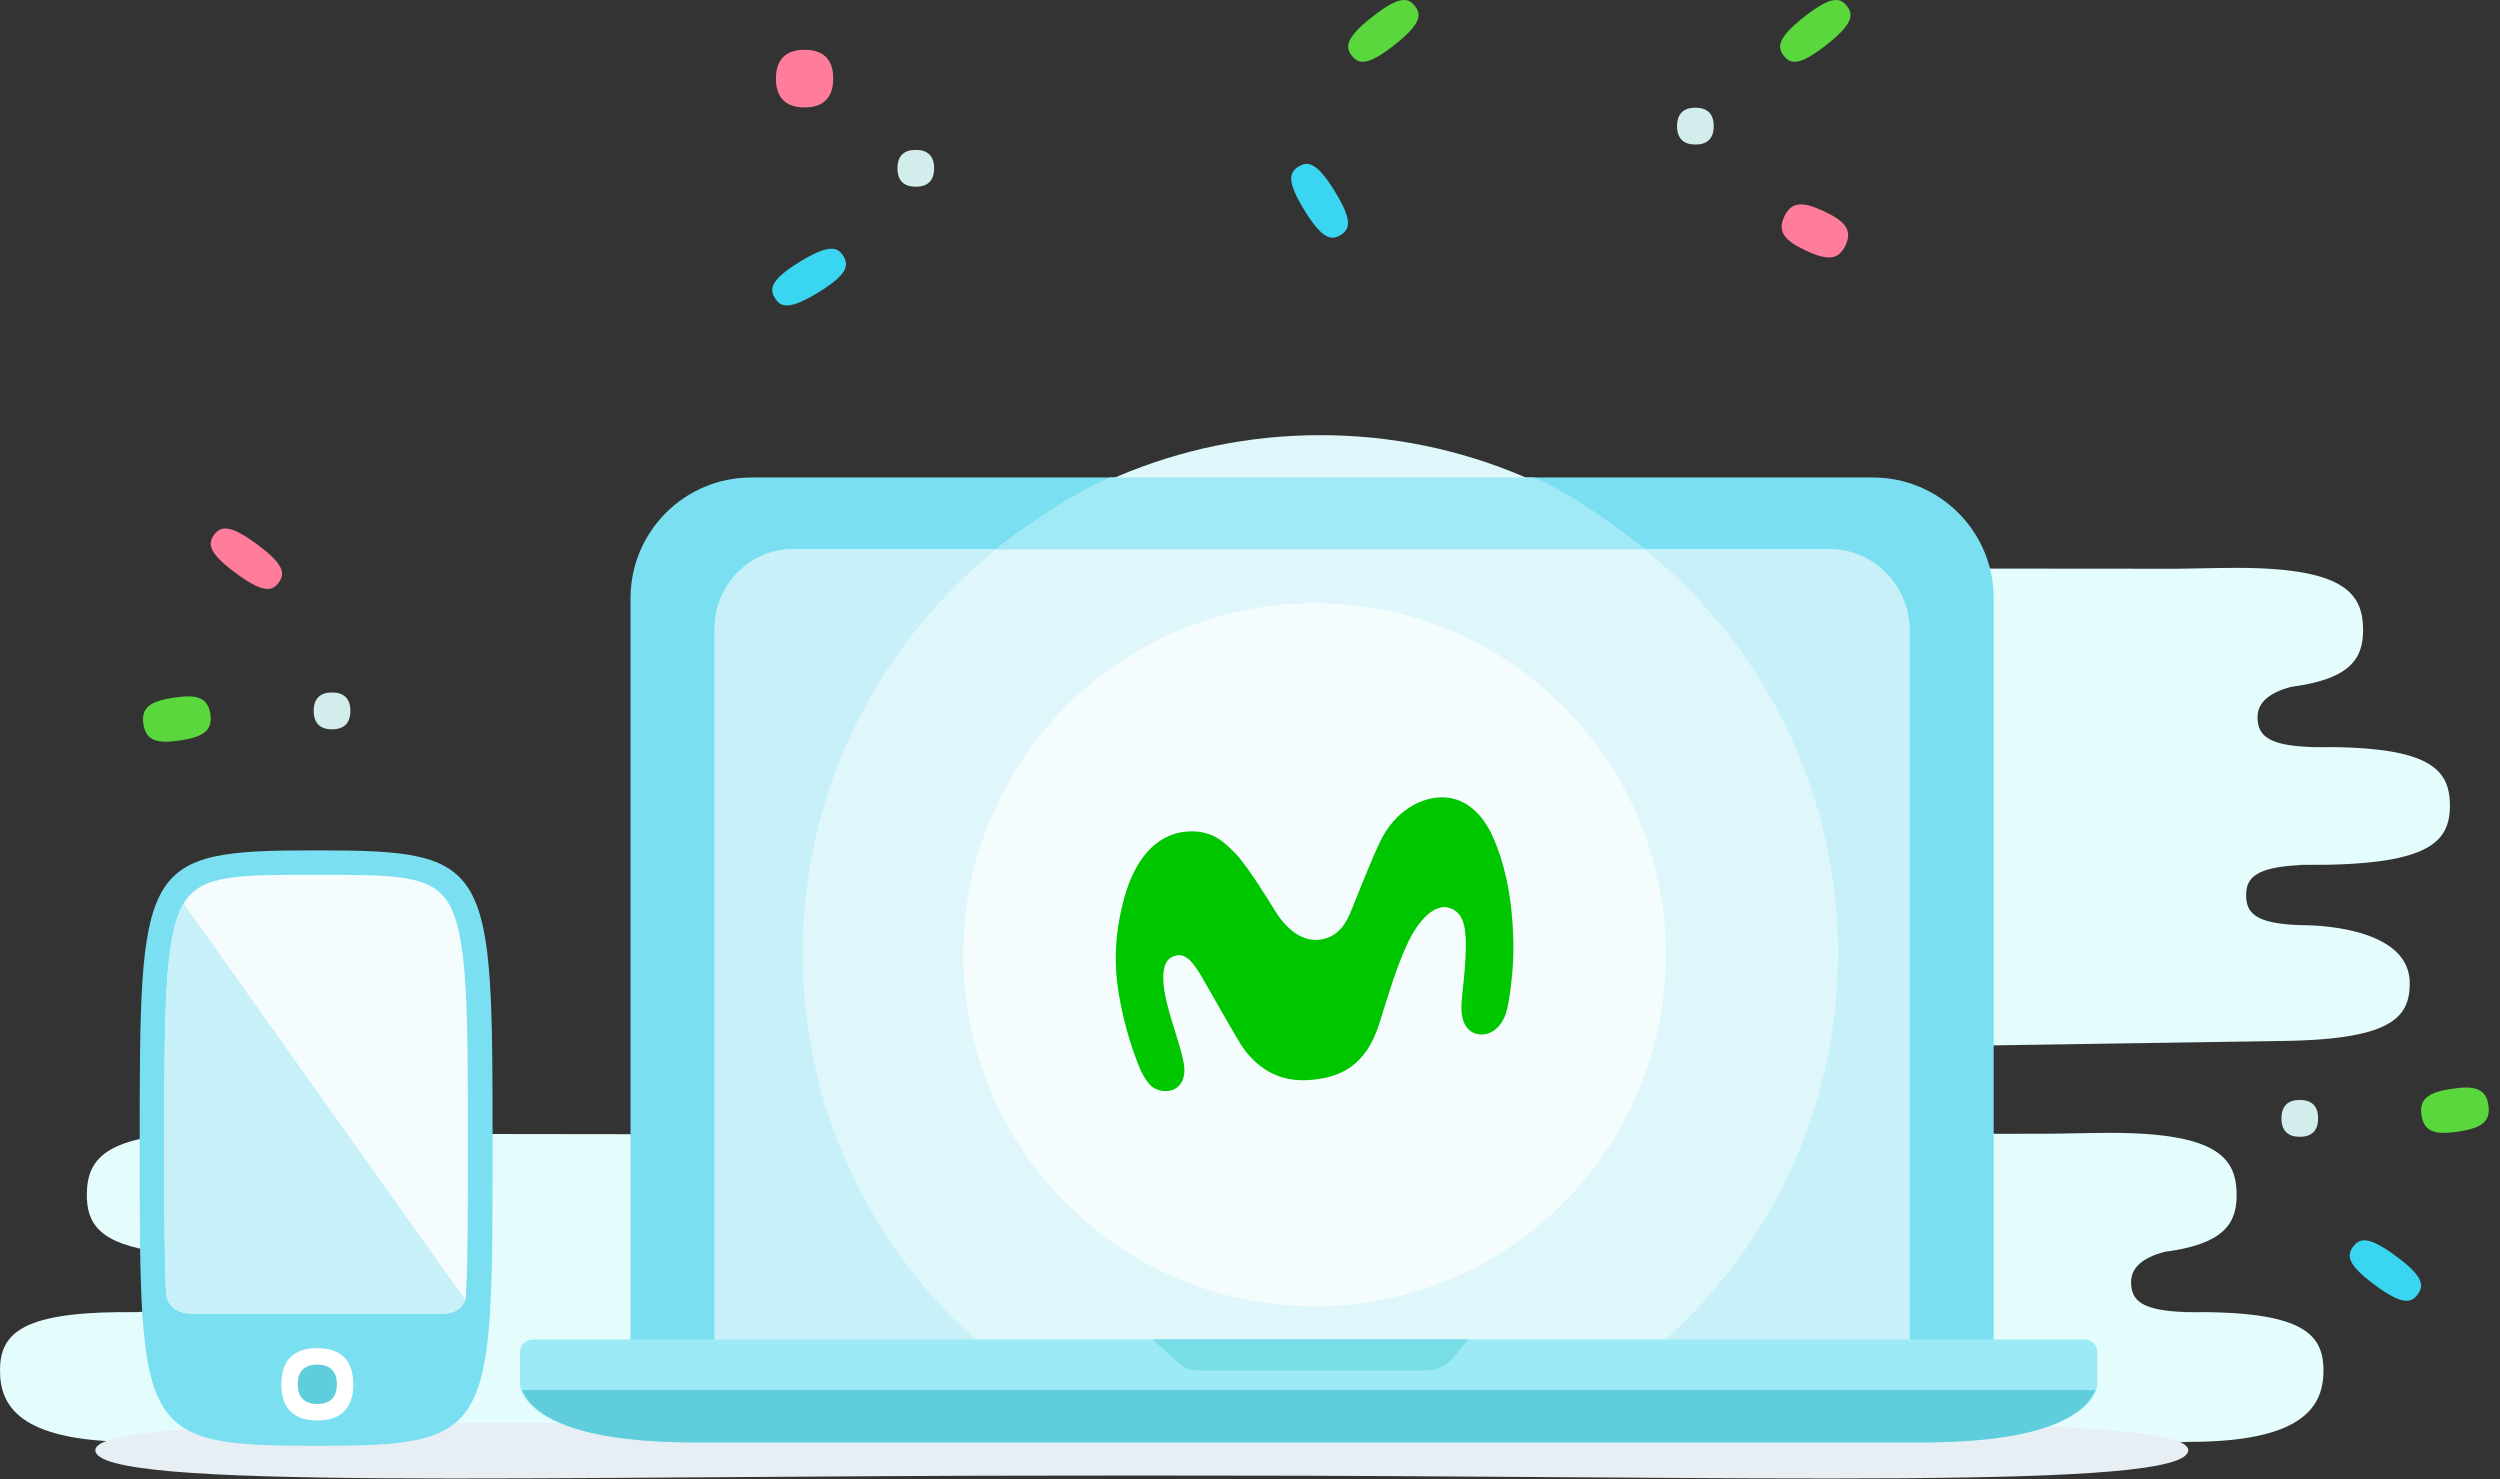 <svg xmlns="http://www.w3.org/2000/svg" width="191" height="113" viewBox="0 0 191 113">
    <rect x="0" y="0" width="191" height="113" fill="#333333" stroke="none"/>
    <g fill="none" fill-rule="evenodd">
        <path fill="#E5FCFC" d="M166.068 100.266c.081 0 .158-.002.236-.003l-.35.01a2.12 2.12 0 0 1 .114-.007"/>
        <path fill="#E5FCFC" d="M166.141 110.25c-.217-.007-.408-.062.406-.057.169-.004.36-.03.54-.031.26-.002.514-.012.749-.008 8.147-.122 9.7-2.724 9.676-5.493-.023-2.698-1.534-4.348-9.138-4.414l-.328.004c-.283.002-.55 0-.804-.005l-.498.007.315-.012c-3.519-.097-4.23-.934-4.242-2.268-.012-1.335 1.266-1.996 2.596-2.338 4.51-.602 5.485-2.156 5.465-4.408-.025-2.873-1.651-4.747-10.138-4.673-1.65.014-3.036.052-4.204.063l-42.328.054 4.23 23.53s45.873.128 47.703.048M11.56 100.273a29.223 29.223 0 0 0-.351-.01c.078.001.154.003.235.003.02 0 .06.003.115.007"/>
        <path fill="#E5FCFC" d="M59.073 110.201l4.231-23.53-42.328-.054c-1.168-.01-2.554-.049-4.203-.063-8.488-.074-10.114 1.8-10.139 4.673-.02 2.252.956 3.806 5.465 4.408 1.33.342 2.608 1.003 2.596 2.338-.012 1.334-.723 2.171-4.242 2.268l.315.012-.497-.007c-.255.005-.521.007-.804.005l-.329-.004c-7.604.066-9.114 1.716-9.138 4.414-.024 2.77 1.529 5.371 9.676 5.493.235-.004.49.006.749.008.18.002.371.027.54.031.814-.005.623.05.406.056 1.83.08 47.702-.048 47.702-.048"/>
        <path fill="#E7EFF5" d="M92.264 108.857c-1.71 0-3.418.002-5.107.005-1.652-.003-3.316-.005-5.026-.005-41.367 0-74.847-.937-74.847 1.94 0 3.122 33.452 1.938 74.82 1.938 1.71 0 3.385-.002 5.045-.004 1.69.002 3.397.004 5.108.004 41.368 0 74.924 1.184 74.924-1.939 0-2.876-33.55-1.939-74.917-1.939"/>
        <path fill="#E5FCFC" d="M31.06 57.108a29.225 29.225 0 0 0-.351-.01c.078.001.154.003.235.003.02 0 .06.003.115.007z"/>
        <path fill="#7ADFF0" d="M33.817 100.361H14.643c-1.042 0-1.907-.55-1.954-1.594-.132-2.909-.132-6.492-.132-11.154 0-10.397 0-16.057 1.442-18.568 1.295-2.256 4.07-2.223 10.153-2.223 6.082 0 8.858.017 10.153 2.273 1.443 2.51 1.443 8.247 1.443 18.643 0 4.748-.002 8.251-.14 11.183-.045.956-.836 1.44-1.791 1.44"/>
        <path fill="#7ADFF0" d="M24.152 64.968c-13.48 0-13.48.856-13.48 22.778 0 21.862 0 22.716 13.48 22.716 13.481 0 13.481-.854 13.481-22.716 0-21.922 0-22.778-13.481-22.778"/>
        <path fill="#F4FCFE" d="M24.152 66.838c-6.082 0-8.858-.017-10.153 2.24-1.442 2.51-1.442 8.204-1.442 18.6 0 4.662 0 8.18.132 11.089.047 1.043.911 1.595 1.955 1.595h19.173c.955 0 1.745-.483 1.79-1.438.14-2.932.14-6.5.14-11.247 0-10.396 0-16.095-1.442-18.606-1.295-2.256-4.071-2.233-10.153-2.233"/>
        <path fill="#FFF" d="M21.492 105.76c0-1.888 1.008-2.765 2.75-2.765s2.75.877 2.75 2.765c0 1.888-1.008 2.765-2.75 2.765s-2.75-.877-2.75-2.765"/>
        <path fill="#60CDDD" d="M22.747 105.76c0-1.026.548-1.503 1.495-1.503.947 0 1.495.477 1.495 1.503 0 1.027-.548 1.504-1.495 1.504-.947 0-1.495-.477-1.495-1.504"/>
        <path fill="#C7F0F9" d="M14.026 69.036c-.009.014-.02.027-.028.041-1.441 2.511-1.441 8.204-1.441 18.6 0 4.663 0 8.18.132 11.09.047 1.043.911 1.594 1.955 1.594h19.173c.82 0 1.513-.322 1.724-1.053L14.026 69.036z"/>
        <path fill="#E5FCFC" d="M175.728 57.101c.081 0 .158-.002.236-.003l-.35.01a2.12 2.12 0 0 1 .114-.007z"/>
        <path fill="#E5FCFC" d="M174.042 79.533c8.488-.074 10.106-1.673 10.059-4.485-.077-4.586-8.523-4.35-8.2-4.365-3.564-.09-4.282-.917-4.294-2.258-.012-1.337.688-2.181 4.224-2.336-.217-.006-.408-.017.406-.011a34.683 34.683 0 0 1 1.289-.006c8.147-.122 9.67-1.812 9.646-4.582-.023-2.697-1.534-4.345-9.138-4.411l-.328.005c-.283.002-.55 0-.804-.004l-.498.007c.108-.003.213-.007.315-.012-3.518-.096-4.23-.933-4.242-2.267-.012-1.335 1.266-1.996 2.596-2.338 4.51-.602 5.485-2.156 5.465-4.408-.025-2.873-1.651-4.748-10.138-4.674-1.65.015-3.036.053-4.204.063l-42.328-.034 6.637 36.779 43.537-.663z"/>
        <path fill="#7ADFF0" d="M143.092 106.482H57.396c-5.095 0-9.225 1.77-9.225-3.33V45.713c0-5.1 4.13-9.233 9.225-9.233h85.696c5.095 0 9.226 4.134 9.226 9.233v57.439c0 5.1-4.13 3.33-9.226 3.33"/>
        <path fill="#C7F0F9" d="M142.262 105.616l-84.036-.656c-2.014 0-3.647-.353-3.647-2.407V48.068c0-3.384 2.69-6.127 6.009-6.127h79.18c3.392 0 6.142 2.804 6.142 6.263v54.349c0 2.054-1.634 3.063-3.648 3.063"/>
        <path fill="#DFF6FB" d="M75.167 102.912c10.033.611 20.076 1.072 30.128 1.221 6.018.09 12.037.11 18.055.222.473.01.951.012 1.43.015 9.506-7.23 15.648-18.661 15.648-31.534 0-21.864-17.708-39.59-39.553-39.59-21.844 0-39.553 17.726-39.553 39.59 0 12.039 5.372 22.817 13.845 30.076"/>
        <path fill="#A1EAF5" d="M76.107 41.979h49.536c-2.6-2.093-5.341-4.111-8.42-5.499H84.783c-3.078 1.388-6.075 3.406-8.675 5.499"/>
        <path fill="#F4FCFE" d="M127.275 72.942c0-14.836-12.017-26.863-26.84-26.863s-26.84 12.027-26.84 26.863c0 14.837 12.017 26.864 26.84 26.864s26.84-12.027 26.84-26.864"/>
        <path fill="#9CEAF5" d="M159.195 102.336H40.77c-.515 0-1.046.336-1.046.985v2.372c0 .835 1.101 4.508 13.438 4.508h93.64c12.338 0 13.439-3.673 13.439-4.508v-2.372c0-.65-.532-.985-1.046-.985"/>
        <path fill="#60CDDD" d="M160.089 106.205H39.876c.872 1.968 3.986 3.996 13.287 3.996H146.802c9.301 0 12.415-2.028 13.287-3.996"/>
        <path fill="#78DDE6" d="M99.982 102.33H88.078l1.968 1.825c.53.474 1.063.552 1.715.552h16.966c.779 0 1.616-.195 2.195-.854l1.26-1.524h-12.2z"/>
        <path fill="#5AD73C" d="M139.535 3.434c2.027-1.596 2.095-2.301 1.566-2.973-.528-.672-1.228-.772-3.256.824-2.026 1.596-2.094 2.301-1.566 2.973.528.672 1.229.772 3.256-.824M106.535 3.434c2.027-1.596 2.095-2.301 1.566-2.973-.528-.672-1.228-.772-3.256.824-2.026 1.596-2.094 2.301-1.566 2.973.528.672 1.229.772 3.256-.824"/>
        <path fill="#3AD5F1" d="M61.103 20.003c-2.198 1.35-2.347 2.043-1.9 2.772.447.728 1.132.909 3.33-.441 2.197-1.35 2.346-2.043 1.9-2.772-.447-.729-1.131-.909-3.33.441M99.653 16.056c1.35 2.198 2.042 2.347 2.771 1.9.729-.446.91-1.131-.44-3.33-1.35-2.197-2.043-2.346-2.772-1.9-.73.448-.91 1.132.44 3.33M181.434 98.17c2.075 1.533 2.772 1.411 3.28.724.507-.688.418-1.39-1.657-2.924-2.075-1.533-2.773-1.411-3.28-.723-.507.688-.418 1.39 1.657 2.923"/>
        <path fill="#FF7C9A" d="M139.362 16.147c-1.598-.752-2.49-.78-3.043.395-.551 1.175.04 1.845 1.638 2.596 1.597.752 2.49.78 3.043-.395.55-1.174-.04-1.844-1.638-2.596"/>
        <path fill="#5AD73C" d="M187.312 83.186c-1.745.264-2.504.737-2.31 2.02.193 1.284 1.057 1.512 2.802 1.25 1.746-.265 2.504-.738 2.311-2.021-.193-1.283-1.058-1.512-2.803-1.249"/>
        <path fill="#FF7C9A" d="M63.66 6.004c0-1.503-.804-2.202-2.191-2.202-1.388 0-2.19.699-2.19 2.202 0 1.504.802 2.203 2.19 2.203 1.387 0 2.19-.7 2.19-2.203"/>
        <path fill="#D2EDEC" d="M130.93 9.636c0-.962-.514-1.409-1.402-1.409-.886 0-1.4.447-1.4 1.409 0 .961.514 1.408 1.4 1.408.888 0 1.402-.447 1.402-1.408M71.367 12.859c0-.962-.514-1.409-1.401-1.409s-1.4.447-1.4 1.409c0 .961.513 1.408 1.4 1.408.887 0 1.4-.447 1.4-1.408M177.104 85.443c0-.961-.514-1.408-1.401-1.408s-1.4.447-1.4 1.408c0 .962.513 1.409 1.4 1.409.887 0 1.401-.447 1.401-1.409"/>
        <path fill="#FF7C9A" d="M19.637 41.586c-2.075-1.533-2.772-1.411-3.28-.724-.506.689-.417 1.391 1.658 2.924 2.075 1.533 2.773 1.411 3.28.724.506-.688.417-1.391-1.658-2.924"/>
        <path fill="#5AD73C" d="M13.76 56.57c1.745-.264 2.503-.737 2.31-2.02-.194-1.284-1.057-1.512-2.803-1.249-1.746.264-2.504.737-2.31 2.02.193 1.284 1.057 1.513 2.803 1.249"/>
        <path fill="#D2EDEC" d="M23.967 54.313c0 .961.514 1.408 1.402 1.408.886 0 1.4-.447 1.4-1.408 0-.962-.514-1.409-1.4-1.409-.888 0-1.402.447-1.402 1.409"/>
        <path fill="#00C600" d="M90.957 63.518c-1.407.022-4.005.717-5.192 5.568-.517 2.113-.717 4.317-.274 6.94.408 2.418 1.131 4.506 1.618 5.656.168.397.428.81.63 1.064.578.732 1.54.685 1.945.486.441-.217.948-.742.764-1.94-.088-.578-.345-1.425-.488-1.896-.442-1.443-1.03-3.186-1.08-4.427-.07-1.66.584-1.877 1.019-1.973.73-.16 1.342.641 1.924 1.648.694 1.2 1.884 3.328 2.854 4.953.877 1.467 2.493 3.037 5.09 2.93 2.647-.11 4.598-1.121 5.604-4.304.752-2.38 1.265-4.16 2.09-5.982.949-2.095 2.214-3.217 3.28-2.875.989.319 1.236 1.286 1.248 2.709.01 1.259-.135 2.646-.248 3.666-.041.37-.115 1.114-.085 1.527.06.812.41 1.623 1.324 1.753.974.139 1.755-.64 2.067-1.581.123-.371.228-.94.284-1.342.287-2.033.36-3.4.232-5.481-.151-2.434-.627-4.653-1.457-6.573-.794-1.837-2.07-3.014-3.705-3.118-1.811-.115-3.889 1.087-4.98 3.42-1.004 2.151-1.807 4.358-2.295 5.485-.495 1.143-1.222 1.847-2.34 1.964-1.366.145-2.543-.848-3.405-2.263-.752-1.234-2.242-3.584-3.039-4.373-.749-.741-1.604-1.67-3.385-1.641"/>
    </g>
</svg>
